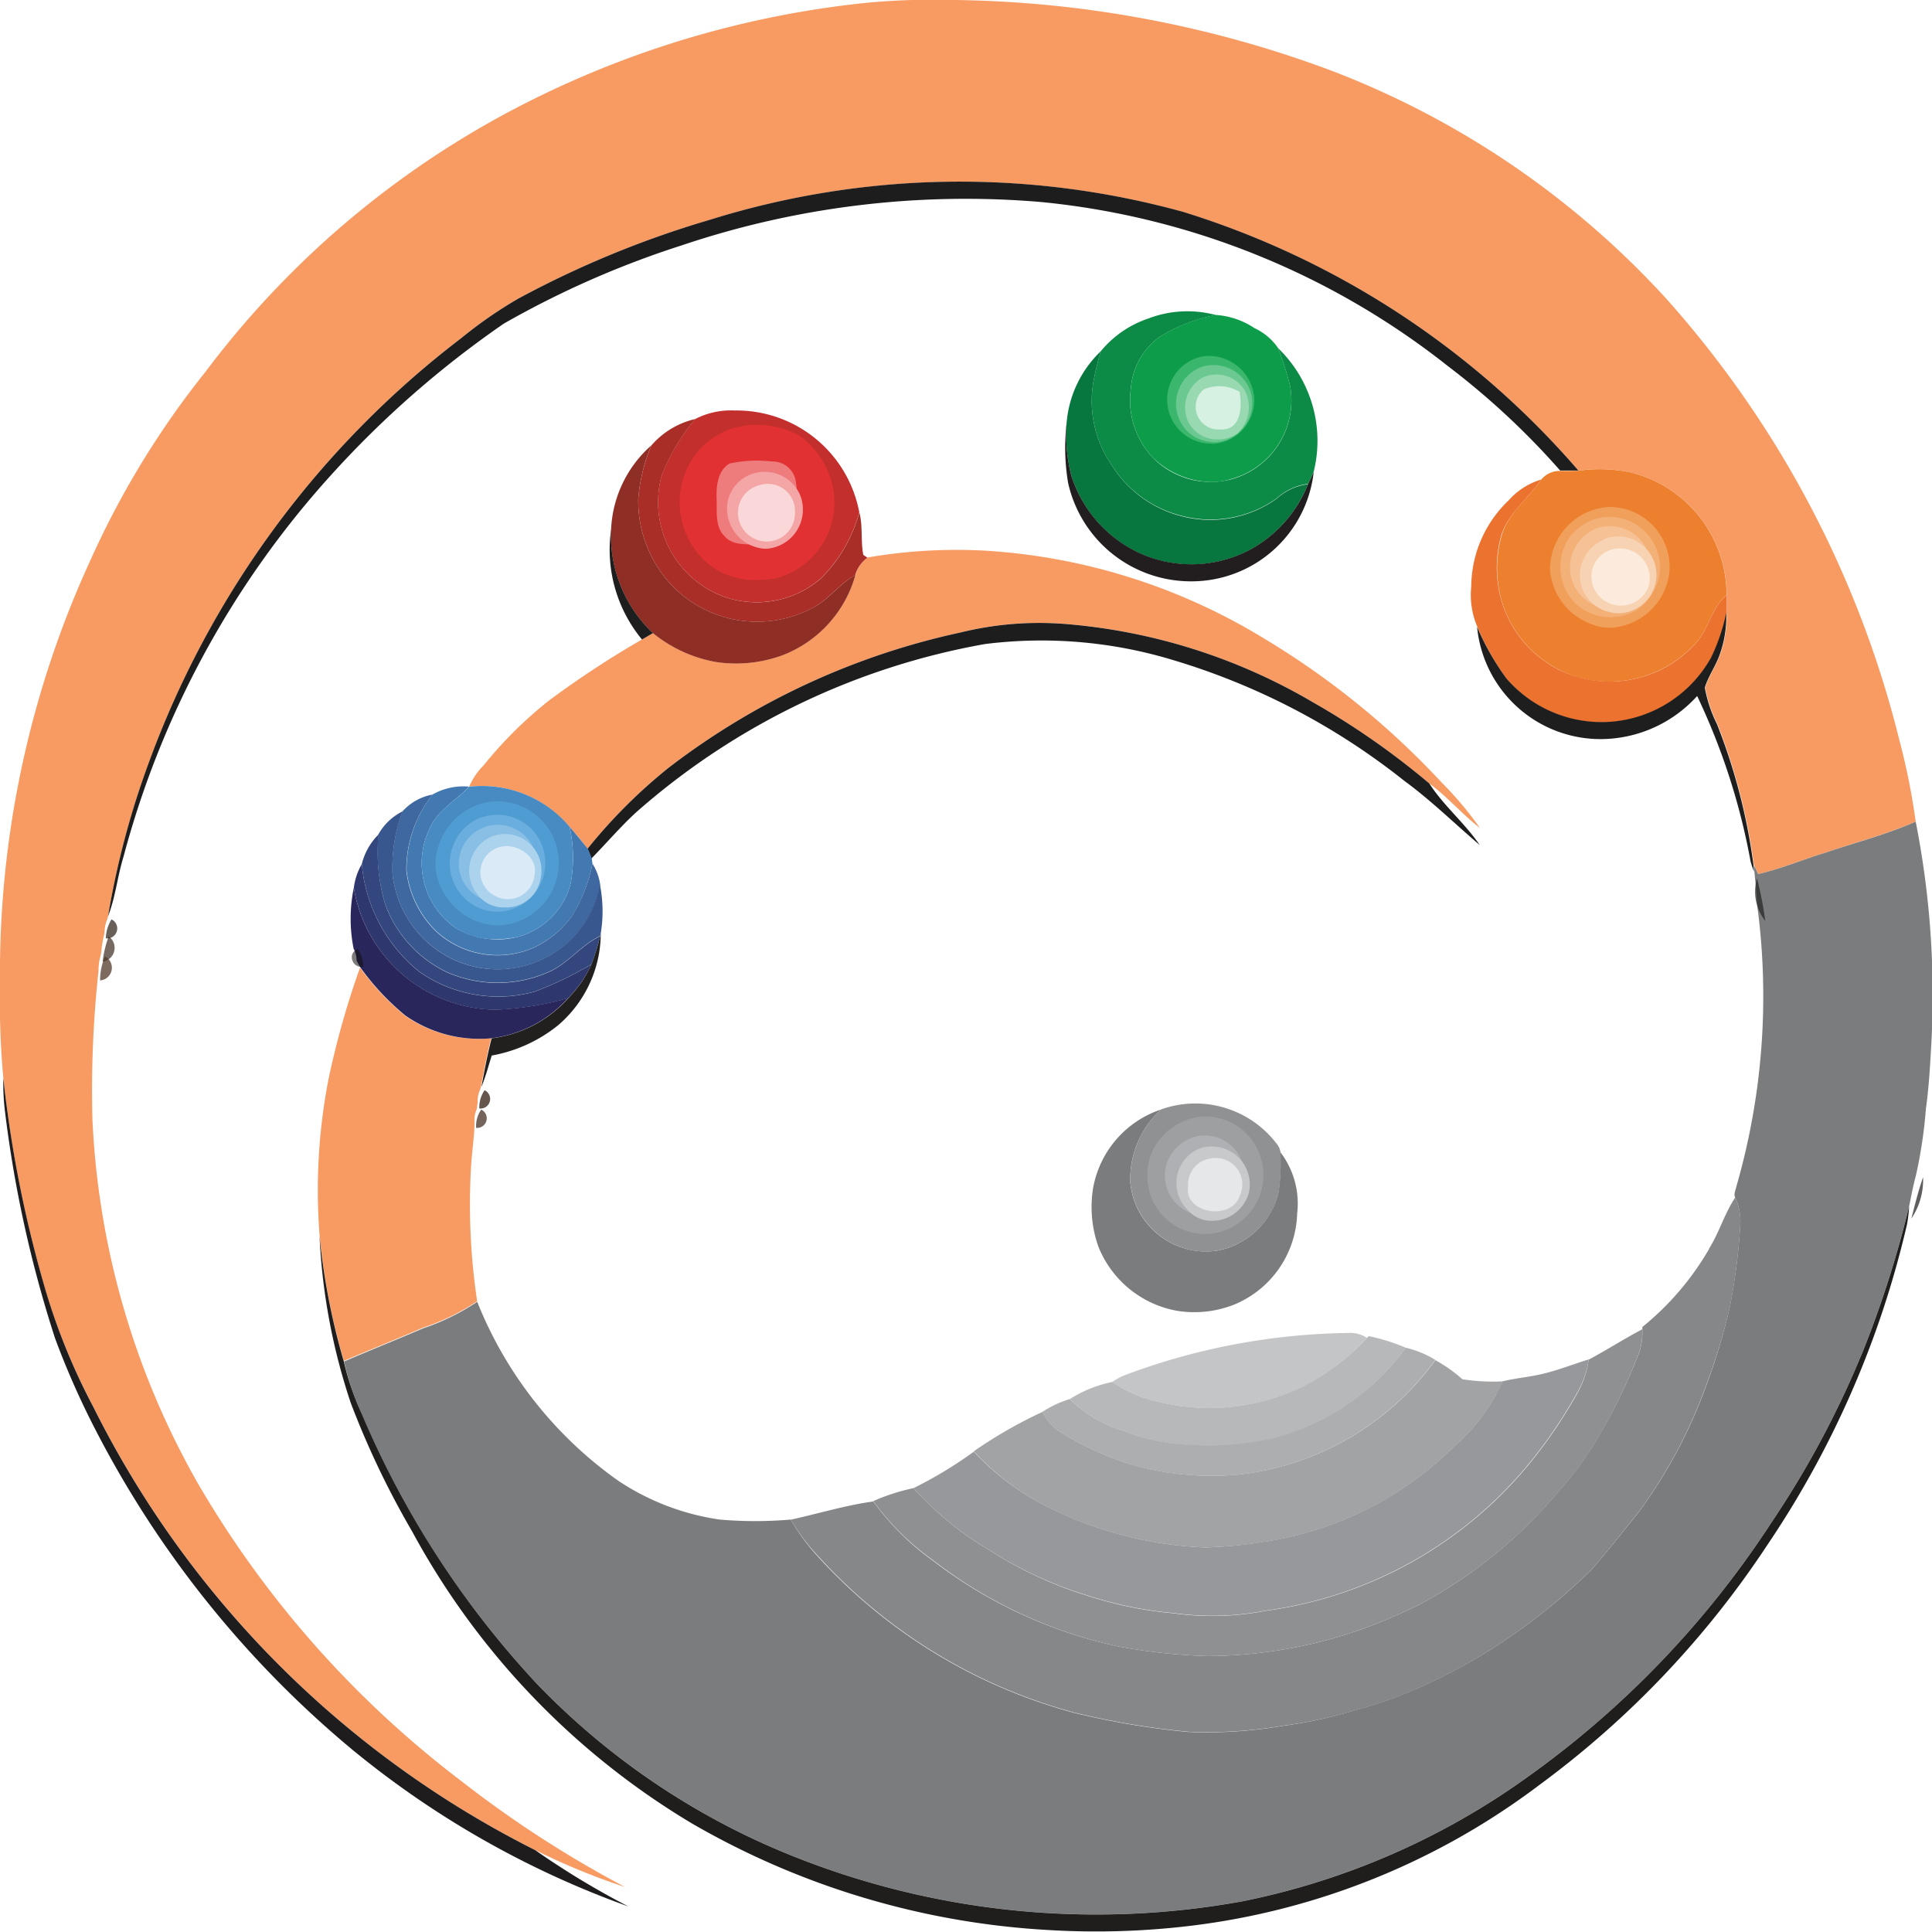 <svg xmlns="http://www.w3.org/2000/svg" width="31.788" height="31.787" viewBox="0 0 31.788 31.787"><defs><style>.a{fill:#f79b63;}.b{fill:#1e1d1e;}.c{fill:#0b8b45;}.d{fill:#0d9d4a;}.e{fill:#08763f;}.f{fill:#3bb76d;}.g{fill:#6ac890;}.h{fill:#98d9b2;}.i{fill:#d6f0e1;}.j{fill:#c22f2c;}.k{fill:#a92e28;}.l{fill:#221e1f;}.m{fill:#e23132;}.n{fill:#8f2e24;}.o{fill:#ef7c7d;}.p{fill:#ed802f;}.q{fill:#f4a6a7;}.r{fill:#ec7230;}.s{fill:#fad7d8;}.t{fill:#f1a05c;}.u{fill:#f3b077;}.v{fill:#f6c194;}.w{fill:#1e1e1f;}.x{fill:#f8d3b3;}.y{fill:#fcebdd;}.z{fill:#4379b1;}.aa{fill:#488bc3;}.ab{fill:#3e689f;}.ac{fill:#4f9cd3;}.ad{fill:#38578e;}.ae{fill:#69aede;}.af{fill:#7a7c7d;}.ag{fill:#89bfe5;}.ah{fill:#33477e;}.ai{fill:#acd3ed;}.aj{fill:#daebf7;}.ak{fill:#2e376e;}.al{fill:#232223;opacity:0.71;}.am{fill:#29265c;}.an{fill:#32251e;}.an,.ba{opacity:0.73;}.ao{fill:#3d2b21;opacity:0.7;}.ap{fill:#221f1f;}.aq{fill:#12100e;opacity:0.55;}.ar{fill:#533829;}.ar,.av{opacity:0.75;}.as{fill:#1e1c1d;}.at{fill:#453127;opacity:0.82;}.au{fill:#8f9193;}.av{fill:#463125;}.aw{fill:#9d9fa1;}.ax{fill:#aeb0b3;}.ay{fill:#c8c9cb;}.az{fill:#e6e7e8;}.ba{fill:#252324;}.bb{fill:#858789;}.bc{fill:#201d1d;}.bd{fill:#8e9092;}.be{fill:#c4c5c7;}.bf{fill:#b6b8ba;}.bg{fill:#acaeb0;}.bh{fill:#a1a3a5;}.bi{fill:#96989b;}</style></defs><g transform="translate(-0.14 -0.191)"><g transform="translate(0.125 0.19)"><path class="a" d="M14.319.04A12.058,12.058,0,0,1,15.71,0a18.339,18.339,0,0,1,6.182,1.157A14.44,14.44,0,0,1,27.42,4.919a17.053,17.053,0,0,1,3.825,7.234,11.272,11.272,0,0,1,.275,1.365c-.483.21-.994.343-1.492.513-.369.111-.726.264-1.1.349q-.037-.078-.071-.156a9.734,9.734,0,0,0-.6-2.312,2.25,2.25,0,0,1-.2-.6c.056-.184.171-.344.238-.523a1.868,1.868,0,0,0,.115-.707c0-.1,0-.2,0-.3A2.075,2.075,0,0,0,26.83,7.773a2.49,2.49,0,0,0-.858-.029,14.085,14.085,0,0,0-6.5-4.255,13.8,13.8,0,0,0-7.785.126A16.274,16.274,0,0,0,8.533,4.909a7.07,7.07,0,0,0-.941.651,15.435,15.435,0,0,0-5.134,6.964,13.831,13.831,0,0,0-.679,2.551l-.013.047a.55.55,0,0,0-.045.207l-.008.052a1.684,1.684,0,0,0-.046.277l-.009.053a.923.923,0,0,0-.037.263,18.159,18.159,0,0,0-.1,2.446A13.307,13.307,0,0,0,3.252,24.4a16.708,16.708,0,0,0,4.332,4.9,18.254,18.254,0,0,0,2.7,1.748,10.934,10.934,0,0,1-1.476-.607,16.3,16.3,0,0,1-7.272-7.295A10.428,10.428,0,0,1,.7,21.06a19.985,19.985,0,0,1-.645-3.319A13.938,13.938,0,0,1,0,16.213,16.293,16.293,0,0,1,1.5,9.191,14.339,14.339,0,0,1,3.379,6.12,15.167,15.167,0,0,1,8.93,1.557,16,16,0,0,1,14.319.04Z" transform="translate(0.015 0.001)"/><path class="a" d="M6.552.12A8.633,8.633,0,0,1,8.486.007a9.944,9.944,0,0,1,4.579,1.437,13.373,13.373,0,0,1,2.943,2.385,5.671,5.671,0,0,1,.624.743c-.294-.228-.535-.515-.835-.735A12.727,12.727,0,0,0,13.88,2.5,9.543,9.543,0,0,0,9.8,1.212a5.418,5.418,0,0,0-1.715.141A12.06,12.06,0,0,0,3.282,3.578,8.676,8.676,0,0,0,1.947,4.912c-.091-.127-.193-.247-.3-.364A1.882,1.882,0,0,0,0,3.89a1.106,1.106,0,0,1,.234-.345A6.8,6.8,0,0,1,1.31,2.476,15.775,15.775,0,0,1,2.843,1.469l.18-.105a2.282,2.282,0,0,0,1.034.474,2.225,2.225,0,0,0,1.106-.113A1.986,1.986,0,0,0,6.356.408a.549.549,0,0,1,.2-.288Z" transform="translate(7.734 9.054)"/><path class="a" d="M.7,0a4.152,4.152,0,0,0,.74.792,2.128,2.128,0,0,0,1.417.371c-.068.265-.119.534-.168.8l-.014.046a.441.441,0,0,0-.04.2c0,.03-.012.091-.015.121a.423.423,0,0,0-.037.2c0,.246-.041.489-.056.734a10.734,10.734,0,0,0,.1,2.226,3.741,3.741,0,0,1-.893.436c-.431.186-.866.36-1.3.545a11.3,11.3,0,0,1-.4-2.068A9.587,9.587,0,0,1,.182,1.831,14.082,14.082,0,0,1,.7,0Z" transform="translate(5.239 15.921)"/></g><g transform="translate(1.878 3.168)"><path class="b" d="M9.906.628A13.8,13.8,0,0,1,17.692.5a14.085,14.085,0,0,1,6.5,4.255c-.1,0-.2,0-.3,0a12.622,12.622,0,0,0-1.835-1.709A12.785,12.785,0,0,0,15.352.337a14.636,14.636,0,0,0-5.907.711,15.319,15.319,0,0,0-2.934,1.29A16.3,16.3,0,0,0,3.644,4.857,15.148,15.148,0,0,0,.255,11.106c-.1.323-.132.666-.255.982A13.831,13.831,0,0,1,.679,9.537,15.435,15.435,0,0,1,5.814,2.574a7.07,7.07,0,0,1,.941-.651A16.274,16.274,0,0,1,9.906.628Z" transform="translate(0.04 0.01)"/><path class="b" d="M6.14.153A5.418,5.418,0,0,1,7.854.013,9.543,9.543,0,0,1,11.933,1.3,12.727,12.727,0,0,1,13.85,2.637c.238.368.583.651.831,1.014-.414-.352-.8-.734-1.242-1.057A11.3,11.3,0,0,0,9.611.6,7.441,7.441,0,0,0,6.539.344,11.793,11.793,0,0,0,.8,3.113c-.26.239-.489.509-.737.761C.046,3.819.024,3.765,0,3.713A8.676,8.676,0,0,1,1.335,2.379,12.06,12.06,0,0,1,6.14.153Z" transform="translate(7.928 7.276)"/></g><g transform="translate(18.094 5.264)"><path class="c" d="M.932.123A1.8,1.8,0,0,1,2.048.065a2.7,2.7,0,0,0-.927.359,1.152,1.152,0,0,0-.473.852A1.383,1.383,0,0,0,1.008,2.41,1.337,1.337,0,0,0,2.3,2.767a1.346,1.346,0,0,0,.97-1.531,5.021,5.021,0,0,0-.2-.628,2.118,2.118,0,0,1,.587,2.034c-.03.068-.062.136-.094.2a.935.935,0,0,0-.513.237,1.878,1.878,0,0,1-1.61.277A1.91,1.91,0,0,1,.334,2.536a1.86,1.86,0,0,1-.3-1.385C.066.986.106.823.152.662A1.72,1.72,0,0,1,.932.123Z" transform="translate(0.004 0.046)"/></g><g transform="translate(18.697 5.319)"><path class="d" d="M.369,2.346A1.381,1.381,0,0,1,.01,1.211,1.153,1.153,0,0,1,.482.36,2.7,2.7,0,0,1,1.409,0a1.3,1.3,0,0,1,.635.217.967.967,0,0,1,.387.326,5.123,5.123,0,0,1,.2.628A1.345,1.345,0,0,1,1.657,2.7a1.094,1.094,0,0,1-.327.049A1.425,1.425,0,0,1,.369,2.346Z" transform="translate(0.04 0.054)"/></g><g transform="translate(17.656 5.926)"><path class="e" d="M.005,1.159A1.836,1.836,0,0,1,.564,0C.518.161.478.324.446.489a1.86,1.86,0,0,0,.3,1.385A1.91,1.91,0,0,0,1.851,2.7a1.878,1.878,0,0,0,1.61-.277.935.935,0,0,1,.513-.237,2.112,2.112,0,0,1-.906,1.053,2.062,2.062,0,0,1-1.922.055A2.112,2.112,0,0,1,.081,2.045a2.694,2.694,0,0,1-.076-.886Z" transform="translate(0.03 0.046)"/></g><g transform="translate(19.299 6.036)"><path class="f" d="M.729,1.446A.725.725,0,0,1,.585.011a.75.75,0,0,1,.856.7.725.725,0,0,1-.677.738Z" transform="translate(0.038 0.009)"/></g><g transform="translate(19.464 6.146)"><path class="g" d="M.588,1.265A.62.62,0,0,1,.056.893.65.65,0,0,1,.423.03a.644.644,0,0,1,.823.464.651.651,0,0,1-.6.776A.514.514,0,0,1,.588,1.265Z" transform="translate(0.022 0.052)"/></g><g transform="translate(19.628 6.312)"><path class="h" d="M.059.783A.564.564,0,0,1,.3.041.545.545,0,0,1,.989.263a.6.6,0,0,1-.122.7.571.571,0,0,1-.323.1A.533.533,0,0,1,.059.783Z" transform="translate(0.008 0.046)"/></g><g transform="translate(19.792 6.532)"><path class="i" d="M.135.059A.649.649,0,0,1,.727.1C.77.342.754.74.406.718A.375.375,0,0,1,.135.059Z" transform="translate(0.017 0.007)"/></g><g transform="translate(10.917 6.918)"><path class="j" d="M1.052,3.051A1.659,1.659,0,0,1,.059,1.073,3.286,3.286,0,0,1,.613.14,1.289,1.289,0,0,1,1.266,0,2.054,2.054,0,0,1,3.312,1.674a2.44,2.44,0,0,1-.638,1.094,1.611,1.611,0,0,1-1.054.386A1.59,1.59,0,0,1,1.052,3.051Z" transform="translate(0.049 0.027)"/></g><g transform="translate(10.589 7.084)"><path class="k" d="M.217.434A1.363,1.363,0,0,1,.939,0,3.309,3.309,0,0,0,.385.934a1.659,1.659,0,0,0,.993,1.978A1.625,1.625,0,0,0,3,2.63a2.441,2.441,0,0,0,.638-1.095c.061.228.02.469.065.7l.067.047a.549.549,0,0,0-.2.288c-.252.135-.42.381-.668.521A1.945,1.945,0,0,1,.534,2.717,2.032,2.032,0,0,1,0,1.322,2.841,2.841,0,0,1,.217.434Z" transform="translate(0.052 0.001)"/></g><g transform="translate(17.656 7.084)"><path class="l" d="M.046,1A3.506,3.506,0,0,1,.025,0,2.694,2.694,0,0,0,.1.886,2.112,2.112,0,0,0,1.166,2.133a2.062,2.062,0,0,0,1.922-.055,2.112,2.112,0,0,0,.906-1.053c.032-.068.064-.135.094-.2a2.023,2.023,0,0,1-2.017,1.8A2.069,2.069,0,0,1,.046,1Z" transform="translate(0.011 0.047)"/></g><g transform="translate(11.301 7.139)"><path class="m" d="M.47,2.273A1.328,1.328,0,0,1,.1.776,1.239,1.239,0,0,1,.937.032,1.452,1.452,0,0,1,2,.182a1.435,1.435,0,0,1,.509.752,1.289,1.289,0,0,1-.946,1.589,2.051,2.051,0,0,1-.277.019A1.217,1.217,0,0,1,.47,2.273Z" transform="translate(0.015 0.051)"/></g><g transform="translate(10.151 7.47)"><path class="n" d="M.005,1.375A1.957,1.957,0,0,1,.667,0,2.841,2.841,0,0,0,.451.888,2.032,2.032,0,0,0,.985,2.283a1.945,1.945,0,0,0,2.372.371c.249-.14.416-.386.668-.521A1.986,1.986,0,0,1,2.832,3.451a2.225,2.225,0,0,1-1.106.113A2.282,2.282,0,0,1,.692,3.089,2.2,2.2,0,0,1,.005,1.375Z" transform="translate(0.039 0.049)"/></g><g transform="translate(11.904 7.746)"><path class="o" d="M.134,1.245C-.03,1.086.008.841,0,.635S.011.167.212.046A2.107,2.107,0,0,1,.905.012a.385.385,0,0,1,.4.346,1.956,1.956,0,0,1-.063.834c-.1.211-.361.181-.556.188C.5,1.37.268,1.4.134,1.245Z" transform="translate(0.027 0.026)"/></g><g transform="translate(24.723 7.911)"><path class="p" d="M1.011,3.292a1.863,1.863,0,0,1-.9-1.023,1.951,1.951,0,0,1-.027-1.2C.2.7.523.475.73.169A.387.387,0,0,1,1.048.028c.1,0,.2,0,.3-.005A2.474,2.474,0,0,1,2.2.052,2.075,2.075,0,0,1,3.778,2.067c-.246.208-.288.551-.5.785a1.917,1.917,0,0,1-1.439.642A1.764,1.764,0,0,1,1.011,3.292Z" transform="translate(0.047 0.001)"/></g><g transform="translate(12.068 7.911)"><path class="q" d="M.587,1.265a.663.663,0,0,1-.581-.7A.606.606,0,0,1,.4.044a.636.636,0,0,1,.8.325.646.646,0,0,1-.548.9A.517.517,0,0,1,.587,1.265Z" transform="translate(0.03 0.04)"/></g><g transform="translate(24.339 8.077)"><path class="r" d="M.613.345A1.16,1.16,0,0,1,1.152,0C.945.306.624.536.5.9A1.945,1.945,0,0,0,.532,2.1a1.862,1.862,0,0,0,.9,1.024,1.9,1.9,0,0,0,2.27-.44c.21-.234.253-.577.5-.785,0,.1,0,.2,0,.3a3.244,3.244,0,0,1-.253.735,2.062,2.062,0,0,1-3.37.341A4.3,4.3,0,0,1,.1,2.423,1.335,1.335,0,0,1,0,1.758,1.975,1.975,0,0,1,.613.345Z" transform="translate(0.008 0.004)"/></g><g transform="translate(12.287 8.132)"><path class="s" d="M.371.021a.445.445,0,0,1,.56.461A.462.462,0,0,1,.252.9.469.469,0,0,1,.371.021Z" transform="translate(0.001 0.015)"/></g><g transform="translate(25.599 8.518)"><path class="t" d="M.71,1.937A1.039,1.039,0,0,1,0,1.028,1.031,1.031,0,0,1,.958,0a.99.99,0,0,1,1.01,1.016,1.03,1.03,0,0,1-.975.971A.781.781,0,0,1,.71,1.937Z" transform="translate(0.044 0.015)"/></g><g transform="translate(25.764 8.683)"><path class="u" d="M.21,1.388A.849.849,0,0,1,.144.354.839.839,0,0,1,.684.015a.834.834,0,0,1,.952.9.886.886,0,0,1-.4.64.861.861,0,0,1-.4.1A.808.808,0,0,1,.21,1.388Z" transform="translate(0.049 0.006)"/></g><g transform="translate(25.928 8.794)"><path class="v" d="M.214,1.184A.688.688,0,0,1,.471.033a.673.673,0,0,1,.842.793.653.653,0,0,1-.667.523A.619.619,0,0,1,.214,1.184Z" transform="translate(0.043 0.046)"/></g><g transform="translate(10.151 8.849)"><path class="w" d="M.534,1.819A2.32,2.32,0,0,1,.027,0,2.2,2.2,0,0,0,.714,1.714l-.18.105Z" transform="translate(0.018 0.045)"/><path class="w" d="M3.85.735A3.244,3.244,0,0,0,4.1,0a1.868,1.868,0,0,1-.115.707c-.067.18-.182.339-.238.523a2.25,2.25,0,0,0,.2.6,9.734,9.734,0,0,1,.6,2.312c0,.028.008.085.01.113A1.194,1.194,0,0,1,4.5,4.089a10.867,10.867,0,0,0-.879-2.721,2.148,2.148,0,0,1-1.538.708A2.04,2.04,0,0,1,0,.229a4.3,4.3,0,0,0,.48.846A2.067,2.067,0,0,0,2.2,1.791,2.068,2.068,0,0,0,3.85.735Z" transform="translate(14.292 1.426)"/></g><g transform="translate(26.092 8.959)"><path class="x" d="M.5,1.253A.62.62,0,0,1,.2.188.722.722,0,0,1,.456.03.632.632,0,1,1,.64,1.27.566.566,0,0,1,.5,1.253Z" transform="translate(0.042 0.052)"/></g><g transform="translate(26.312 9.18)"><path class="y" d="M.434,0a.489.489,0,0,1,.5.637A.487.487,0,0,1,.041.656.463.463,0,0,1,.434,0Z" transform="translate(0.014 0.036)"/></g><g transform="translate(6.809 13.095)"><path class="z" d="M.438.129A1.023,1.023,0,0,1,1.04,0C.822.23.517.388.388.694A1.3,1.3,0,0,0,.819,2.326a1.349,1.349,0,0,0,1.013.148,1.223,1.223,0,0,0,.878-.881A2.308,2.308,0,0,0,2.692.659c.1.117.2.237.3.364.024.052.046.106.067.161,0,.02.008.062.01.082a2.614,2.614,0,0,1-.329.853,1.58,1.58,0,0,1-.709.558,1.49,1.49,0,0,1-1.533-.3,1.658,1.658,0,0,1-.488-1A1.994,1.994,0,0,1,.438.129Z" transform="translate(0.01 0.039)"/></g><g transform="translate(7.028 13.095)"><path class="aa" d="M.562,2.339A1.3,1.3,0,0,1,.131.707C.26.4.565.243.784.014A1.882,1.882,0,0,1,2.434.671a2.307,2.307,0,0,1,.019.935,1.224,1.224,0,0,1-.878.881,1.739,1.739,0,0,1-.346.036A1.193,1.193,0,0,1,.562,2.339Z" transform="translate(0.048 0.026)"/></g><g transform="translate(6.535 13.261)"><path class="ab" d="M.174.277A.884.884,0,0,1,.669,0,1.994,1.994,0,0,0,.237,1.251a1.658,1.658,0,0,0,.488,1,1.49,1.49,0,0,0,1.533.3,1.58,1.58,0,0,0,.709-.558A2.614,2.614,0,0,0,3.3,1.137a.875.875,0,0,1,.127.344,1.687,1.687,0,0,1-.547.968,1.732,1.732,0,0,1-1.853.272A1.765,1.765,0,0,1,.01,1.315,2.6,2.6,0,0,1,.174.277Z" transform="translate(0.053 0.003)"/></g><g transform="translate(7.302 13.316)"><path class="ac" d="M0,1.1A1.064,1.064,0,0,1,.838.023,1.012,1.012,0,0,1,2.027.941a1.032,1.032,0,0,1-.989,1.107l-.051,0A1.07,1.07,0,0,1,0,1.1Z" transform="translate(0.003 0.053)"/></g><g transform="translate(6.316 13.536)"><path class="ad" d="M0,.38A.933.933,0,0,1,.4,0,2.6,2.6,0,0,0,.234,1.038,1.765,1.765,0,0,0,1.246,2.444,1.732,1.732,0,0,0,3.1,2.172,1.687,1.687,0,0,0,3.645,1.2a2.254,2.254,0,0,1,.015.806l-.01.044c-.315.151-.528.452-.848.592a2.08,2.08,0,0,1-1.657.01A1.993,1.993,0,0,1,.117,1.54,3.011,3.011,0,0,1,0,.38Z" transform="translate(0.049 0.004)"/></g><g transform="translate(7.521 13.592)"><path class="ae" d="M.609,1.579A.8.8,0,0,1,.076.477.761.761,0,0,1,.612.025a.786.786,0,0,1,.962.7A.8.8,0,0,1,.789,1.6.676.676,0,0,1,.609,1.579Z" transform="translate(0.013 0)"/></g><g transform="translate(5.768 13.702)"><path class="af" d="M25.858,0a14.74,14.74,0,0,1,.252,3.741c-.018.328-.039.656-.084.982a7.715,7.715,0,0,1-.165,1.1c-.04.149-.071.3-.1.454l-.011.046a17.491,17.491,0,0,1-.786,2.45,15.581,15.581,0,0,1-1.48,2.758,15.569,15.569,0,0,1-4.038,4.205,12.119,12.119,0,0,1-4.666,2.027,13.437,13.437,0,0,1-7.285-.7,12.041,12.041,0,0,1-4.32-2.875A15.184,15.184,0,0,1,.293,9.755,4.49,4.49,0,0,1,0,8.882c.431-.185.866-.359,1.3-.545A3.741,3.741,0,0,0,2.19,7.9a6.592,6.592,0,0,0,2.33,2.951,4.056,4.056,0,0,0,1.659.632,6.784,6.784,0,0,0,1.169,0,3.407,3.407,0,0,0,.465.628,8.775,8.775,0,0,0,4.2,2.552,13.02,13.02,0,0,0,1.879.315,7.411,7.411,0,0,0,1.549-.1,7.508,7.508,0,0,0,1.187-.257,7.309,7.309,0,0,0,1.206-.44A9.072,9.072,0,0,0,19.2,13.4a10.292,10.292,0,0,0,1.3-1.068c.268-.3.516-.622.772-.934a8.223,8.223,0,0,0,1.15-2.148A10.082,10.082,0,0,0,22.8,7.981a10.256,10.256,0,0,0,.173-1.374.91.91,0,0,0-.086-.422c-.027-.062.01-.128.022-.188a11.288,11.288,0,0,0,.342-4.613c-.009-.157-.021-.313-.039-.469,0-.024-.007-.072-.009-.1S23.2.735,23.194.706q.034.078.071.156c.376-.085.733-.238,1.1-.349.5-.17,1.009-.3,1.492-.513Z" transform="translate(0.034 0.008)"/><path class="af" d="M.022,1.29A1.674,1.674,0,0,1,1.142,0,1.54,1.54,0,0,0,.634,1.213a1.253,1.253,0,0,0,1.434,1.11,1.285,1.285,0,0,0,1-.941A3.185,3.185,0,0,0,3.1.7a1.392,1.392,0,0,1,.279,1.012A1.676,1.676,0,0,1,2.355,3.206a1.784,1.784,0,0,1-.941.109A1.719,1.719,0,0,1,.107,2.254,1.951,1.951,0,0,1,.022,1.29Z" transform="translate(12.336 4.743)"/></g><g transform="translate(7.685 13.702)"><path class="ag" d="M.051.89A.641.641,0,0,1,1.222.37a.672.672,0,0,1-.137.727.563.563,0,0,1-.429.183A.64.64,0,0,1,.051.89Z" transform="translate(0 0.051)"/></g><g transform="translate(6.042 13.867)"><path class="ah" d="M0,.488A1.032,1.032,0,0,1,.276,0,3.011,3.011,0,0,0,.388,1.16,1.993,1.993,0,0,0,1.417,2.276a2.08,2.08,0,0,0,1.657-.01c.32-.141.533-.441.848-.592a3.689,3.689,0,0,1-.145.463,5.955,5.955,0,0,1-.933.449,2.261,2.261,0,0,1-1.9-.33A2.567,2.567,0,0,1,0,.488Z" transform="translate(0.051 0.053)"/></g><g transform="translate(7.85 13.867)"><path class="ai" d="M.136.991A.616.616,0,0,1,.371.045.6.6,0,0,1,1.183.71a.574.574,0,0,1-.6.5A.531.531,0,0,1,.136.991Z" transform="translate(0.006 0.044)"/></g><g transform="translate(8.014 14.088)"><path class="aj" d="M.34.01C.608-.051.947.175.892.466a.44.44,0,0,1-.671.34A.43.43,0,0,1,.34.01Z" transform="translate(0.03 0.025)"/></g><g transform="translate(5.932 14.364)"><path class="ak" d="M0,.39A1.014,1.014,0,0,1,.131,0a2.567,2.567,0,0,0,.943,1.769,2.261,2.261,0,0,0,1.9.33,5.955,5.955,0,0,0,.933-.449,1.885,1.885,0,0,1-.383.556,5.1,5.1,0,0,1-1.2.191A2.4,2.4,0,0,1,0,.39Z" transform="translate(0.03 0.045)"/></g><g transform="translate(28.996 14.584)"><path class="al" d="M.04,0A5.99,5.99,0,0,1,.176.7.775.775,0,0,1,.04,0Z" transform="translate(0.013 0.06)"/></g><g transform="translate(5.877 14.75)"><path class="am" d="M.051,1.005A2.525,2.525,0,0,1,.053,0,2.4,2.4,0,0,0,2.378,2.005a5.1,5.1,0,0,0,1.2-.191,2.022,2.022,0,0,1-1.261.661A2.128,2.128,0,0,1,.9,2.1a4.152,4.152,0,0,1-.74-.792L.1,1.2a.454.454,0,0,0-.047-.194Z" transform="translate(0.031 0.049)"/></g><g transform="translate(1.823 15.301)"><path class="an" d="M0,.311A.637.637,0,0,1,.093,0,.164.164,0,0,1,0,.311Z" transform="translate(0.058 0.017)"/></g><g transform="translate(1.769 15.522)"><path class="ao" d="M0,.416A1.9,1.9,0,0,1,.1,0,.23.23,0,0,1,0,.416Z" transform="translate(0.059 0.076)"/></g><g transform="translate(8.014 15.522)"><path class="ap" d="M1.958.044,1.968,0a2,2,0,0,1-.7,1.507,2.411,2.411,0,0,1-1.094.5c-.055.173-.1.348-.17.517.049-.269.1-.538.168-.8a2.022,2.022,0,0,0,1.261-.661A1.885,1.885,0,0,0,1.813.507,3.689,3.689,0,0,0,1.958.044Z" transform="translate(0.043 0.029)"/></g><g transform="translate(5.877 15.798)"><path class="aq" d="M.1,0A.549.549,0,0,1,.192.29C-.006.318-.073.055.1,0Z" transform="translate(0.051 0.01)"/></g><g transform="translate(1.714 15.853)"><path class="ar" d="M0,.394A.986.986,0,0,1,.081,0,.209.209,0,0,1,0,.394Z" transform="translate(0.073 0.075)"/></g><g transform="translate(0.18 17.893)"><path class="as" d="M0,0A19.985,19.985,0,0,0,.646,3.319a10.428,10.428,0,0,0,.833,2.086A16.3,16.3,0,0,0,8.751,12.7a13.374,13.374,0,0,0,1.534.927,15.241,15.241,0,0,1-4.548-2.584,16.907,16.907,0,0,1-4.21-5.238A13.422,13.422,0,0,1,.85,4.276,19.829,19.829,0,0,1,.02.487,3.806,3.806,0,0,1,0,0Z" transform="translate(0.015 0.039)"/></g><g transform="translate(7.959 18.114)"><path class="at" d="M0,.3A.5.5,0,0,1,.087,0,.158.158,0,0,1,0,.3Z" transform="translate(0.067 0.015)"/></g><g transform="translate(18.697 18.334)"><path class="au" d="M.012,1.313A1.54,1.54,0,0,1,.519.1a1.681,1.681,0,0,1,1.9.566A.283.283,0,0,1,2.481.8a3.192,3.192,0,0,1-.032.681,1.286,1.286,0,0,1-1,.941,1.079,1.079,0,0,1-.2.018A1.261,1.261,0,0,1,.012,1.313Z" transform="translate(0.03 0.01)"/></g><g transform="translate(7.904 18.445)"><path class="av" d="M0,.3A.468.468,0,0,1,.084,0,.158.158,0,0,1,0,.3Z" transform="translate(0.07 0.003)"/></g><g transform="translate(18.971 18.555)"><path class="aw" d="M.06,1.323A1.045,1.045,0,0,1,.051.648,1.013,1.013,0,0,1,.795.018.952.952,0,0,1,1.875.71.97.97,0,0,1,1.1,1.923a.846.846,0,0,1-.153.014A.956.956,0,0,1,.06,1.323Z" transform="translate(0.047 0.003)"/></g><g transform="translate(19.299 18.831)"><path class="ax" d="M.44,1.284A.66.66,0,0,1,.028.49.694.694,0,0,1,.456.039.65.65,0,0,1,1.3.524a.675.675,0,0,1-.645.808A.518.518,0,0,1,.44,1.284Z" transform="translate(0.002 0.038)"/></g><g transform="translate(19.464 18.996)"><path class="ay" d="M.185,1.045A.615.615,0,0,1,.409.032.628.628,0,0,1,1.2.759a.628.628,0,0,1-.612.471A.511.511,0,0,1,.185,1.045Z" transform="translate(0.027 0.051)"/></g><g transform="translate(19.683 19.217)"><path class="az" d="M.37.013A.435.435,0,0,1,.847.639C.706,1.04-.066.914.005.474A.43.43,0,0,1,.37.013Z" transform="translate(0.001 0.023)"/></g><g transform="translate(31.516 19.493)"><path class="ba" d="M0,.681C.057.453.115.224.192,0A1.135,1.135,0,0,1,0,.681Z" transform="translate(0.073 0.066)"/></g><g transform="translate(13.109 19.879)"><path class="bb" d="M15.107.843c.17-.268.255-.579.432-.843a.91.91,0,0,1,.086.422A10.256,10.256,0,0,1,15.452,1.8a10.083,10.083,0,0,1-.383,1.268,8.223,8.223,0,0,1-1.15,2.148c-.256.312-.5.632-.772.934a10.292,10.292,0,0,1-1.3,1.068,9.072,9.072,0,0,1-1.361.78,7.309,7.309,0,0,1-1.206.44A7.508,7.508,0,0,1,8.1,8.69a7.411,7.411,0,0,1-1.549.1,13.02,13.02,0,0,1-1.879-.315,8.775,8.775,0,0,1-4.2-2.552A3.407,3.407,0,0,1,0,5.3c.454-.1.9-.237,1.359-.3a4.243,4.243,0,0,0,.982.976A7.619,7.619,0,0,0,5.378,7.383a9.539,9.539,0,0,0,1.482.161,7.783,7.783,0,0,0,2.279-.356,8.508,8.508,0,0,0,1.209-.494,7.729,7.729,0,0,0,2.274-1.848,5.682,5.682,0,0,0,.633-.854,9.727,9.727,0,0,0,.706-1.445,1.1,1.1,0,0,0,.05-.38V2.13a4.65,4.65,0,0,0,1.1-1.287Z" transform="translate(0.042 0.016)"/></g><g transform="translate(5.384 19.989)"><path class="bc" d="M25.369,2.45A17.491,17.491,0,0,0,26.155,0a2.436,2.436,0,0,1-.034.294,15.75,15.75,0,0,1-2.3,5.282,15.441,15.441,0,0,1-3.748,3.946,11.882,11.882,0,0,1-5.748,2.32,13.018,13.018,0,0,1-2.34.068,13.161,13.161,0,0,1-5.859-1.754,12.556,12.556,0,0,1-4.6-4.8A14.24,14.24,0,0,1,.513,3.235,10.129,10.129,0,0,1,0,.488,11.3,11.3,0,0,0,.4,2.556,4.49,4.49,0,0,0,.7,3.429,15.184,15.184,0,0,0,3.58,7.863,12.041,12.041,0,0,0,7.9,10.738a13.437,13.437,0,0,0,7.285.7,12.119,12.119,0,0,0,4.666-2.027,15.569,15.569,0,0,0,4.038-4.205,15.581,15.581,0,0,0,1.48-2.758Z" transform="translate(0.013 0.047)"/></g><g transform="translate(14.478 22.029)"><path class="bd" d="M11.77.5c.3-.16.582-.342.882-.5a1.1,1.1,0,0,1-.05.38A9.727,9.727,0,0,1,11.9,1.825a5.682,5.682,0,0,1-.633.854A7.729,7.729,0,0,1,8.99,4.527a8.508,8.508,0,0,1-1.209.494A7.783,7.783,0,0,1,5.5,5.377a9.539,9.539,0,0,1-1.482-.161A7.619,7.619,0,0,1,.982,3.8,4.243,4.243,0,0,1,0,2.827a3.348,3.348,0,0,1,.661-.213A5.3,5.3,0,0,0,1.914,3.637a6.513,6.513,0,0,0,1.574.736,6.429,6.429,0,0,0,1.451.3,4.6,4.6,0,0,0,1.519-.041,6.783,6.783,0,0,0,4.388-2.483,7.888,7.888,0,0,0,.73-1.084A1.529,1.529,0,0,0,11.77.5Z" transform="translate(0.031 0.033)"/></g><g transform="translate(18.423 22.085)"><path class="be" d="M.172.707A10.825,10.825,0,0,1,3.873,0a.506.506,0,0,1,.318.081A3.884,3.884,0,0,1,3.106.9,3.538,3.538,0,0,1,.444,1.04,2.378,2.378,0,0,1,0,.806,1.21,1.21,0,0,1,.172.707Z" transform="translate(0.018 0.038)"/></g><g transform="translate(17.711 22.14)"><path class="bf" d="M4.89.03,4.917,0a3.216,3.216,0,0,1,.612.191,3.92,3.92,0,0,1-2.206,1.5,4.877,4.877,0,0,1-1.384.1A3.226,3.226,0,0,1,.9,1.563,2.171,2.171,0,0,1,0,1.036,2.045,2.045,0,0,1,.7.754a2.378,2.378,0,0,0,.444.234A3.538,3.538,0,0,0,3.8.847,3.884,3.884,0,0,0,4.89.03Z" transform="translate(0.031 0.035)"/></g><g transform="translate(17.272 22.36)"><path class="bg" d="M5.982,0a1.639,1.639,0,0,1,.486.2A4.627,4.627,0,0,1,3.216,2.089a4.846,4.846,0,0,1-1.622-.131A4.805,4.805,0,0,1,.232,1.343.96.96,0,0,1,0,1.057,1.8,1.8,0,0,1,.453.844a2.171,2.171,0,0,0,.9.527,3.226,3.226,0,0,0,1.039.223,4.877,4.877,0,0,0,1.384-.1A3.92,3.92,0,0,0,5.982,0Z" transform="translate(0.016 0.006)"/></g><g transform="translate(16.122 22.526)"><path class="bh" d="M7.595,0a2.437,2.437,0,0,1,.444.314A3.206,3.206,0,0,0,8.7.349a3,3,0,0,1-.779,1.056A5.629,5.629,0,0,1,4.781,2.99a7.542,7.542,0,0,1-.977.092,6.332,6.332,0,0,1-2.5-.622A4.294,4.294,0,0,1,0,1.5,7.491,7.491,0,0,1,1.127.853a.96.96,0,0,0,.232.286,4.805,4.805,0,0,0,1.363.614,4.846,4.846,0,0,0,1.622.131A4.627,4.627,0,0,0,7.595,0Z" transform="translate(0.04 0.044)"/></g><g transform="translate(15.116 22.535)"><path class="bi" d="M10.367.234c.253-.061.495-.158.743-.234a1.529,1.529,0,0,1-.2.565,7.888,7.888,0,0,1-.73,1.084A6.783,6.783,0,0,1,5.8,4.132a4.6,4.6,0,0,1-1.519.041,6.429,6.429,0,0,1-1.451-.3A6.513,6.513,0,0,1,1.253,3.14,5.3,5.3,0,0,1,0,2.118a6.752,6.752,0,0,0,.992-.6A4.294,4.294,0,0,0,2.3,2.472a6.332,6.332,0,0,0,2.5.622A7.542,7.542,0,0,0,5.774,3,5.629,5.629,0,0,0,8.911,1.417,3,3,0,0,0,9.69.361c.224-.055.454-.071.677-.127Z" transform="translate(0.054 0.023)"/></g></g></svg>